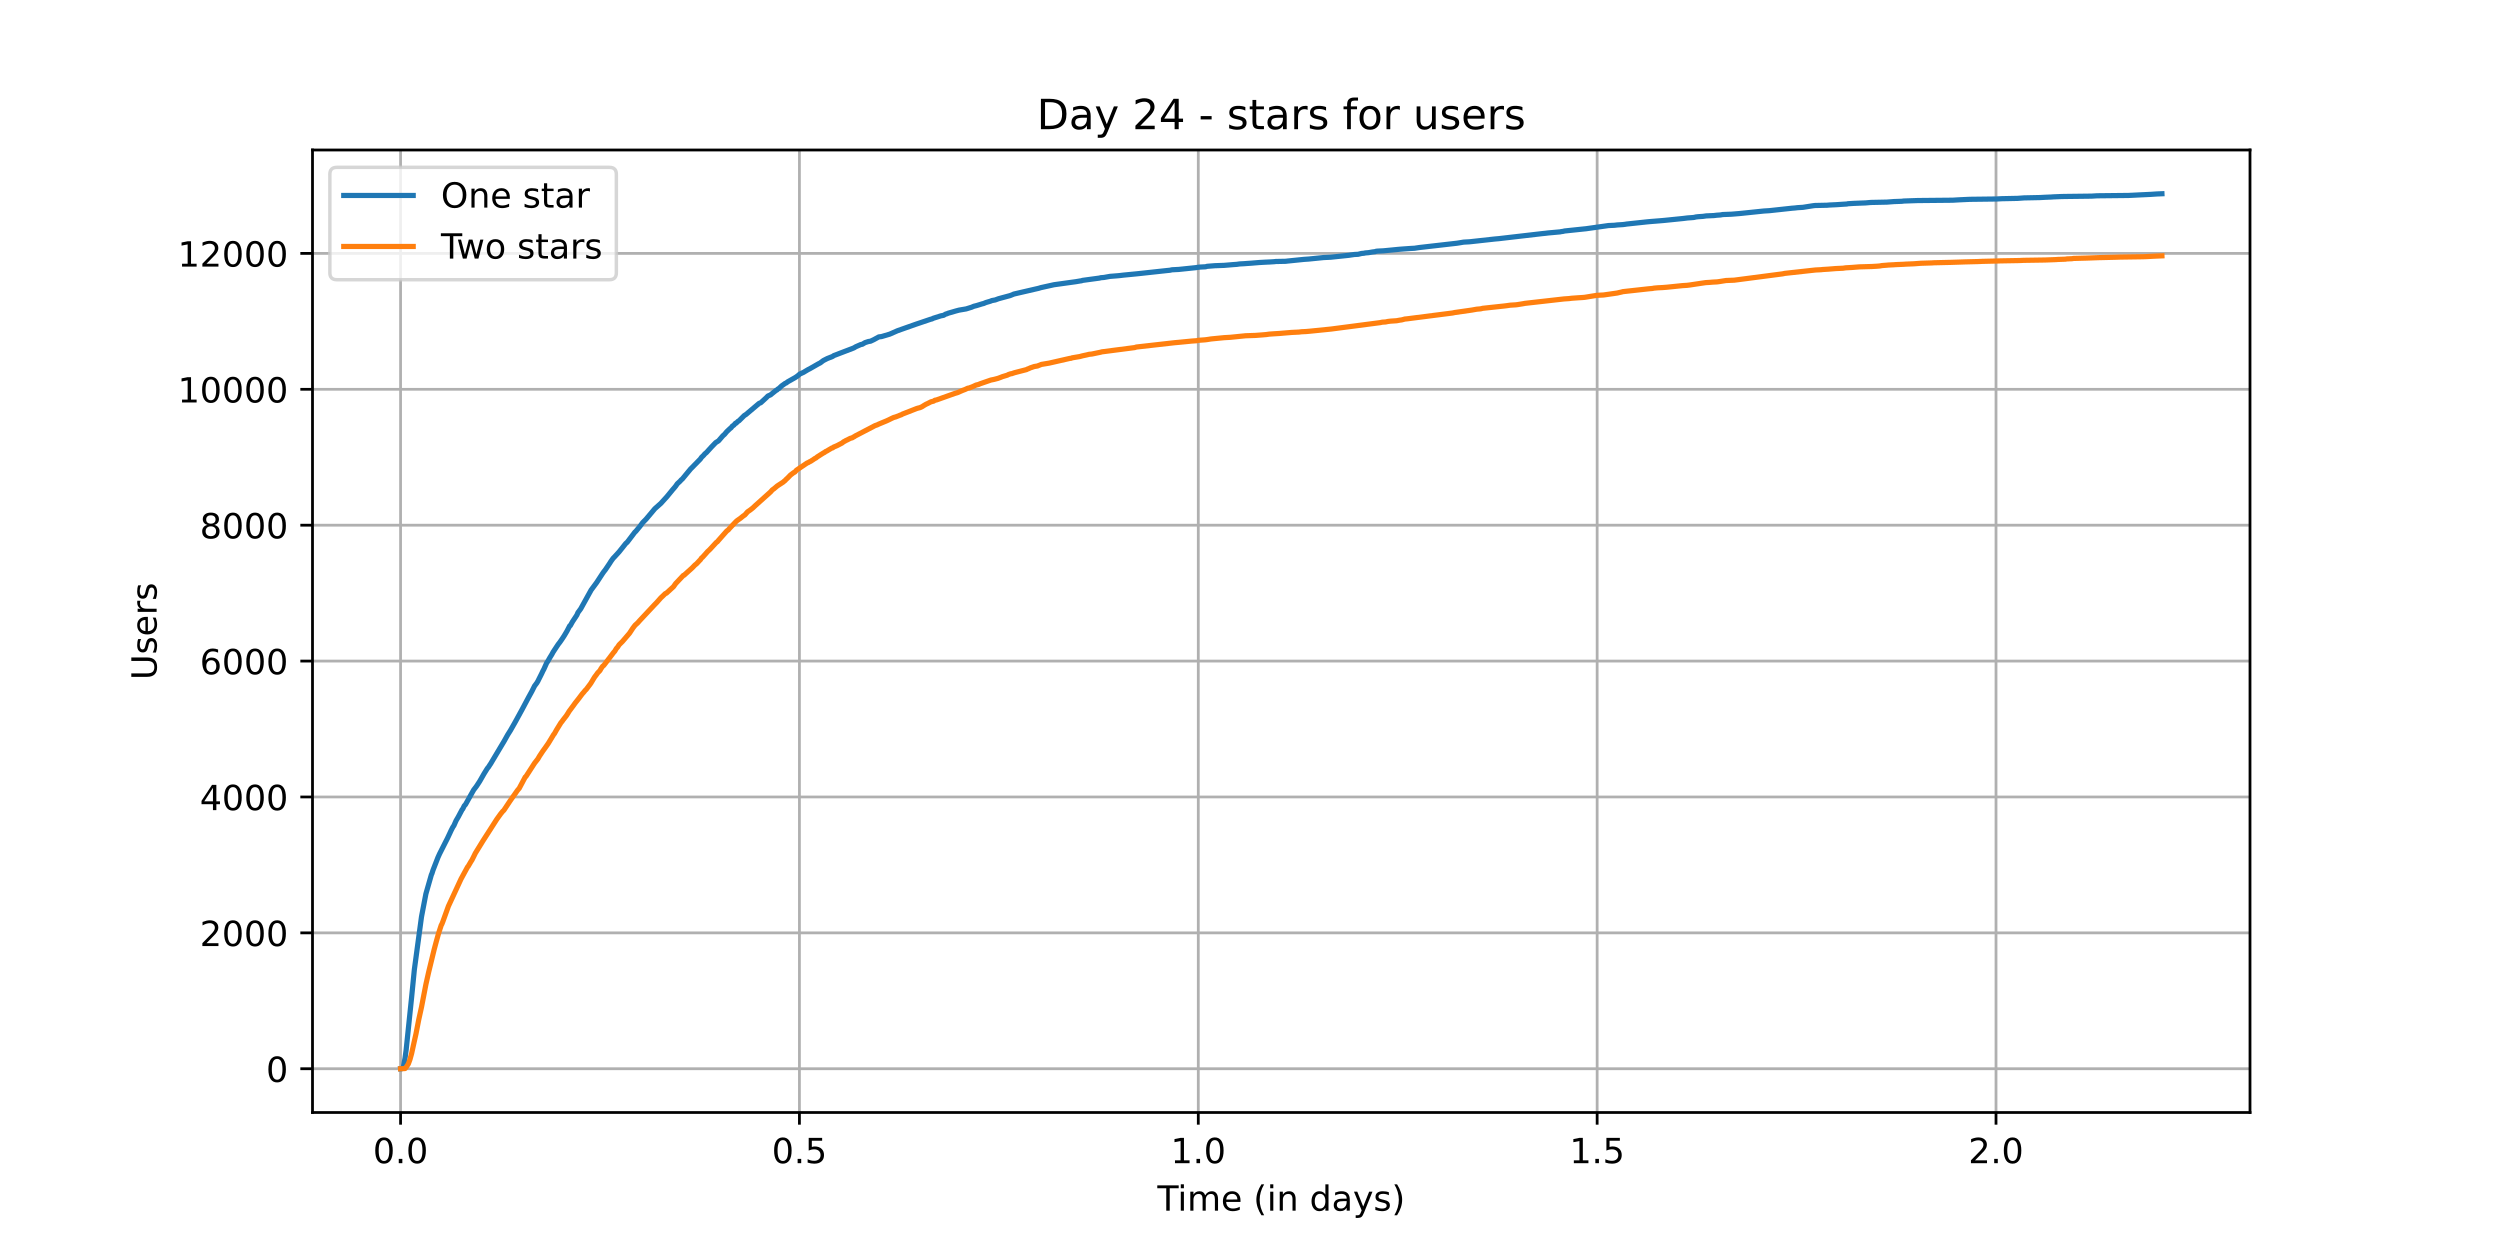 <?xml version="1.0" encoding="utf-8" standalone="no"?>
<!DOCTYPE svg PUBLIC "-//W3C//DTD SVG 1.1//EN"
  "http://www.w3.org/Graphics/SVG/1.1/DTD/svg11.dtd">
<!-- Created with matplotlib (https://matplotlib.org/) -->
<svg height="360pt" version="1.1" viewBox="0 0 720 360" width="720pt" xmlns="http://www.w3.org/2000/svg" xmlns:xlink="http://www.w3.org/1999/xlink">
 <defs>
  <style type="text/css">*{stroke-linecap:butt;stroke-linejoin:round;}</style>
 </defs>
 <g id="figure_1">
  <g id="patch_1">
   <path d="M 0 360 
L 720 360 
L 720 0 
L 0 0 
z
" style="fill:#ffffff;"/>
  </g>
  <g id="axes_1">
   <g id="patch_2">
    <path d="M 90 320.4 
L 648 320.4 
L 648 43.2 
L 90 43.2 
z
" style="fill:#ffffff;"/>
   </g>
   <g id="matplotlib.axis_1">
    <g id="xtick_1">
     <g id="line2d_1">
      <path clip-path="url(#pdcf1374688)" d="M 115.364 320.4 
L 115.364 43.2 
" style="fill:none;stroke:#b0b0b0;stroke-linecap:square;stroke-width:0.8;"/>
     </g>
     <g id="line2d_2">
      <defs>
       <path d="M 0 0 
L 0 3.5 
" id="mdc0df6ed4b" style="stroke:#000000;stroke-width:0.8;"/>
      </defs>
      <g>
       <use style="stroke:#000000;stroke-width:0.8;" x="115.364" xlink:href="#mdc0df6ed4b" y="320.4"/>
      </g>
     </g>
     <g id="text_1">
      <!-- 0.0 -->
      <g transform="translate(107.412 334.998)scale(0.1 -0.1)">
       <defs>
        <path d="M 31.781 66.406 
Q 24.172 66.406 20.328 58.906 
Q 16.5 51.422 16.5 36.375 
Q 16.5 21.391 20.328 13.891 
Q 24.172 6.391 31.781 6.391 
Q 39.453 6.391 43.281 13.891 
Q 47.125 21.391 47.125 36.375 
Q 47.125 51.422 43.281 58.906 
Q 39.453 66.406 31.781 66.406 
z
M 31.781 74.219 
Q 44.047 74.219 50.516 64.516 
Q 56.984 54.828 56.984 36.375 
Q 56.984 17.969 50.516 8.266 
Q 44.047 -1.422 31.781 -1.422 
Q 19.531 -1.422 13.062 8.266 
Q 6.594 17.969 6.594 36.375 
Q 6.594 54.828 13.062 64.516 
Q 19.531 74.219 31.781 74.219 
z
" id="DejaVuSans-48"/>
        <path d="M 10.688 12.406 
L 21 12.406 
L 21 0 
L 10.688 0 
z
" id="DejaVuSans-46"/>
       </defs>
       <use xlink:href="#DejaVuSans-48"/>
       <use x="63.623" xlink:href="#DejaVuSans-46"/>
       <use x="95.41" xlink:href="#DejaVuSans-48"/>
      </g>
     </g>
    </g>
    <g id="xtick_2">
     <g id="line2d_3">
      <path clip-path="url(#pdcf1374688)" d="M 230.235 320.4 
L 230.235 43.2 
" style="fill:none;stroke:#b0b0b0;stroke-linecap:square;stroke-width:0.8;"/>
     </g>
     <g id="line2d_4">
      <g>
       <use style="stroke:#000000;stroke-width:0.8;" x="230.235" xlink:href="#mdc0df6ed4b" y="320.4"/>
      </g>
     </g>
     <g id="text_2">
      <!-- 0.5 -->
      <g transform="translate(222.284 334.998)scale(0.1 -0.1)">
       <defs>
        <path d="M 10.797 72.906 
L 49.516 72.906 
L 49.516 64.594 
L 19.828 64.594 
L 19.828 46.734 
Q 21.969 47.469 24.109 47.828 
Q 26.266 48.188 28.422 48.188 
Q 40.625 48.188 47.75 41.5 
Q 54.891 34.812 54.891 23.391 
Q 54.891 11.625 47.562 5.094 
Q 40.234 -1.422 26.906 -1.422 
Q 22.312 -1.422 17.547 -0.641 
Q 12.797 0.141 7.719 1.703 
L 7.719 11.625 
Q 12.109 9.234 16.797 8.062 
Q 21.484 6.891 26.703 6.891 
Q 35.156 6.891 40.078 11.328 
Q 45.016 15.766 45.016 23.391 
Q 45.016 31 40.078 35.438 
Q 35.156 39.891 26.703 39.891 
Q 22.75 39.891 18.812 39.016 
Q 14.891 38.141 10.797 36.281 
z
" id="DejaVuSans-53"/>
       </defs>
       <use xlink:href="#DejaVuSans-48"/>
       <use x="63.623" xlink:href="#DejaVuSans-46"/>
       <use x="95.41" xlink:href="#DejaVuSans-53"/>
      </g>
     </g>
    </g>
    <g id="xtick_3">
     <g id="line2d_5">
      <path clip-path="url(#pdcf1374688)" d="M 345.107 320.4 
L 345.107 43.2 
" style="fill:none;stroke:#b0b0b0;stroke-linecap:square;stroke-width:0.8;"/>
     </g>
     <g id="line2d_6">
      <g>
       <use style="stroke:#000000;stroke-width:0.8;" x="345.107" xlink:href="#mdc0df6ed4b" y="320.4"/>
      </g>
     </g>
     <g id="text_3">
      <!-- 1.0 -->
      <g transform="translate(337.155 334.998)scale(0.1 -0.1)">
       <defs>
        <path d="M 12.406 8.297 
L 28.516 8.297 
L 28.516 63.922 
L 10.984 60.406 
L 10.984 69.391 
L 28.422 72.906 
L 38.281 72.906 
L 38.281 8.297 
L 54.391 8.297 
L 54.391 0 
L 12.406 0 
z
" id="DejaVuSans-49"/>
       </defs>
       <use xlink:href="#DejaVuSans-49"/>
       <use x="63.623" xlink:href="#DejaVuSans-46"/>
       <use x="95.41" xlink:href="#DejaVuSans-48"/>
      </g>
     </g>
    </g>
    <g id="xtick_4">
     <g id="line2d_7">
      <path clip-path="url(#pdcf1374688)" d="M 459.979 320.4 
L 459.979 43.2 
" style="fill:none;stroke:#b0b0b0;stroke-linecap:square;stroke-width:0.8;"/>
     </g>
     <g id="line2d_8">
      <g>
       <use style="stroke:#000000;stroke-width:0.8;" x="459.979" xlink:href="#mdc0df6ed4b" y="320.4"/>
      </g>
     </g>
     <g id="text_4">
      <!-- 1.5 -->
      <g transform="translate(452.027 334.998)scale(0.1 -0.1)">
       <use xlink:href="#DejaVuSans-49"/>
       <use x="63.623" xlink:href="#DejaVuSans-46"/>
       <use x="95.41" xlink:href="#DejaVuSans-53"/>
      </g>
     </g>
    </g>
    <g id="xtick_5">
     <g id="line2d_9">
      <path clip-path="url(#pdcf1374688)" d="M 574.85 320.4 
L 574.85 43.2 
" style="fill:none;stroke:#b0b0b0;stroke-linecap:square;stroke-width:0.8;"/>
     </g>
     <g id="line2d_10">
      <g>
       <use style="stroke:#000000;stroke-width:0.8;" x="574.85" xlink:href="#mdc0df6ed4b" y="320.4"/>
      </g>
     </g>
     <g id="text_5">
      <!-- 2.0 -->
      <g transform="translate(566.899 334.998)scale(0.1 -0.1)">
       <defs>
        <path d="M 19.188 8.297 
L 53.609 8.297 
L 53.609 0 
L 7.328 0 
L 7.328 8.297 
Q 12.938 14.109 22.625 23.891 
Q 32.328 33.688 34.812 36.531 
Q 39.547 41.844 41.422 45.531 
Q 43.312 49.219 43.312 52.781 
Q 43.312 58.594 39.234 62.25 
Q 35.156 65.922 28.609 65.922 
Q 23.969 65.922 18.812 64.312 
Q 13.672 62.703 7.812 59.422 
L 7.812 69.391 
Q 13.766 71.781 18.938 73 
Q 24.125 74.219 28.422 74.219 
Q 39.75 74.219 46.484 68.547 
Q 53.219 62.891 53.219 53.422 
Q 53.219 48.922 51.531 44.891 
Q 49.859 40.875 45.406 35.406 
Q 44.188 33.984 37.641 27.219 
Q 31.109 20.453 19.188 8.297 
z
" id="DejaVuSans-50"/>
       </defs>
       <use xlink:href="#DejaVuSans-50"/>
       <use x="63.623" xlink:href="#DejaVuSans-46"/>
       <use x="95.41" xlink:href="#DejaVuSans-48"/>
      </g>
     </g>
    </g>
    <g id="text_6">
     <!-- Time (in days) -->
     <g transform="translate(333.327 348.677)scale(0.1 -0.1)">
      <defs>
       <path d="M -0.297 72.906 
L 61.375 72.906 
L 61.375 64.594 
L 35.5 64.594 
L 35.5 0 
L 25.594 0 
L 25.594 64.594 
L -0.297 64.594 
z
" id="DejaVuSans-84"/>
       <path d="M 9.422 54.688 
L 18.406 54.688 
L 18.406 0 
L 9.422 0 
z
M 9.422 75.984 
L 18.406 75.984 
L 18.406 64.594 
L 9.422 64.594 
z
" id="DejaVuSans-105"/>
       <path d="M 52 44.188 
Q 55.375 50.25 60.062 53.125 
Q 64.75 56 71.094 56 
Q 79.641 56 84.281 50.016 
Q 88.922 44.047 88.922 33.016 
L 88.922 0 
L 79.891 0 
L 79.891 32.719 
Q 79.891 40.578 77.094 44.375 
Q 74.312 48.188 68.609 48.188 
Q 61.625 48.188 57.562 43.547 
Q 53.516 38.922 53.516 30.906 
L 53.516 0 
L 44.484 0 
L 44.484 32.719 
Q 44.484 40.625 41.703 44.406 
Q 38.922 48.188 33.109 48.188 
Q 26.219 48.188 22.156 43.531 
Q 18.109 38.875 18.109 30.906 
L 18.109 0 
L 9.078 0 
L 9.078 54.688 
L 18.109 54.688 
L 18.109 46.188 
Q 21.188 51.219 25.484 53.609 
Q 29.781 56 35.688 56 
Q 41.656 56 45.828 52.969 
Q 50 49.953 52 44.188 
z
" id="DejaVuSans-109"/>
       <path d="M 56.203 29.594 
L 56.203 25.203 
L 14.891 25.203 
Q 15.484 15.922 20.484 11.062 
Q 25.484 6.203 34.422 6.203 
Q 39.594 6.203 44.453 7.469 
Q 49.312 8.734 54.109 11.281 
L 54.109 2.781 
Q 49.266 0.734 44.188 -0.344 
Q 39.109 -1.422 33.891 -1.422 
Q 20.797 -1.422 13.156 6.188 
Q 5.516 13.812 5.516 26.812 
Q 5.516 40.234 12.766 48.109 
Q 20.016 56 32.328 56 
Q 43.359 56 49.781 48.891 
Q 56.203 41.797 56.203 29.594 
z
M 47.219 32.234 
Q 47.125 39.594 43.094 43.984 
Q 39.062 48.391 32.422 48.391 
Q 24.906 48.391 20.391 44.141 
Q 15.875 39.891 15.188 32.172 
z
" id="DejaVuSans-101"/>
       <path id="DejaVuSans-32"/>
       <path d="M 31 75.875 
Q 24.469 64.656 21.281 53.656 
Q 18.109 42.672 18.109 31.391 
Q 18.109 20.125 21.312 9.062 
Q 24.516 -2 31 -13.188 
L 23.188 -13.188 
Q 15.875 -1.703 12.234 9.375 
Q 8.594 20.453 8.594 31.391 
Q 8.594 42.281 12.203 53.312 
Q 15.828 64.359 23.188 75.875 
z
" id="DejaVuSans-40"/>
       <path d="M 54.891 33.016 
L 54.891 0 
L 45.906 0 
L 45.906 32.719 
Q 45.906 40.484 42.875 44.328 
Q 39.844 48.188 33.797 48.188 
Q 26.516 48.188 22.312 43.547 
Q 18.109 38.922 18.109 30.906 
L 18.109 0 
L 9.078 0 
L 9.078 54.688 
L 18.109 54.688 
L 18.109 46.188 
Q 21.344 51.125 25.703 53.562 
Q 30.078 56 35.797 56 
Q 45.219 56 50.047 50.172 
Q 54.891 44.344 54.891 33.016 
z
" id="DejaVuSans-110"/>
       <path d="M 45.406 46.391 
L 45.406 75.984 
L 54.391 75.984 
L 54.391 0 
L 45.406 0 
L 45.406 8.203 
Q 42.578 3.328 38.25 0.953 
Q 33.938 -1.422 27.875 -1.422 
Q 17.969 -1.422 11.734 6.484 
Q 5.516 14.406 5.516 27.297 
Q 5.516 40.188 11.734 48.094 
Q 17.969 56 27.875 56 
Q 33.938 56 38.25 53.625 
Q 42.578 51.266 45.406 46.391 
z
M 14.797 27.297 
Q 14.797 17.391 18.875 11.75 
Q 22.953 6.109 30.078 6.109 
Q 37.203 6.109 41.297 11.75 
Q 45.406 17.391 45.406 27.297 
Q 45.406 37.203 41.297 42.844 
Q 37.203 48.484 30.078 48.484 
Q 22.953 48.484 18.875 42.844 
Q 14.797 37.203 14.797 27.297 
z
" id="DejaVuSans-100"/>
       <path d="M 34.281 27.484 
Q 23.391 27.484 19.188 25 
Q 14.984 22.516 14.984 16.5 
Q 14.984 11.719 18.141 8.906 
Q 21.297 6.109 26.703 6.109 
Q 34.188 6.109 38.703 11.406 
Q 43.219 16.703 43.219 25.484 
L 43.219 27.484 
z
M 52.203 31.203 
L 52.203 0 
L 43.219 0 
L 43.219 8.297 
Q 40.141 3.328 35.547 0.953 
Q 30.953 -1.422 24.312 -1.422 
Q 15.922 -1.422 10.953 3.297 
Q 6 8.016 6 15.922 
Q 6 25.141 12.172 29.828 
Q 18.359 34.516 30.609 34.516 
L 43.219 34.516 
L 43.219 35.406 
Q 43.219 41.609 39.141 45 
Q 35.062 48.391 27.688 48.391 
Q 23 48.391 18.547 47.266 
Q 14.109 46.141 10.016 43.891 
L 10.016 52.203 
Q 14.938 54.109 19.578 55.047 
Q 24.219 56 28.609 56 
Q 40.484 56 46.344 49.844 
Q 52.203 43.703 52.203 31.203 
z
" id="DejaVuSans-97"/>
       <path d="M 32.172 -5.078 
Q 28.375 -14.844 24.75 -17.812 
Q 21.141 -20.797 15.094 -20.797 
L 7.906 -20.797 
L 7.906 -13.281 
L 13.188 -13.281 
Q 16.891 -13.281 18.938 -11.516 
Q 21 -9.766 23.484 -3.219 
L 25.094 0.875 
L 2.984 54.688 
L 12.5 54.688 
L 29.594 11.922 
L 46.688 54.688 
L 56.203 54.688 
z
" id="DejaVuSans-121"/>
       <path d="M 44.281 53.078 
L 44.281 44.578 
Q 40.484 46.531 36.375 47.5 
Q 32.281 48.484 27.875 48.484 
Q 21.188 48.484 17.844 46.438 
Q 14.5 44.391 14.5 40.281 
Q 14.5 37.156 16.891 35.375 
Q 19.281 33.594 26.516 31.984 
L 29.594 31.297 
Q 39.156 29.25 43.188 25.516 
Q 47.219 21.781 47.219 15.094 
Q 47.219 7.469 41.188 3.016 
Q 35.156 -1.422 24.609 -1.422 
Q 20.219 -1.422 15.453 -0.562 
Q 10.688 0.297 5.422 2 
L 5.422 11.281 
Q 10.406 8.688 15.234 7.391 
Q 20.062 6.109 24.812 6.109 
Q 31.156 6.109 34.562 8.281 
Q 37.984 10.453 37.984 14.406 
Q 37.984 18.062 35.516 20.016 
Q 33.062 21.969 24.703 23.781 
L 21.578 24.516 
Q 13.234 26.266 9.516 29.906 
Q 5.812 33.547 5.812 39.891 
Q 5.812 47.609 11.281 51.797 
Q 16.75 56 26.812 56 
Q 31.781 56 36.172 55.266 
Q 40.578 54.547 44.281 53.078 
z
" id="DejaVuSans-115"/>
       <path d="M 8.016 75.875 
L 15.828 75.875 
Q 23.141 64.359 26.781 53.312 
Q 30.422 42.281 30.422 31.391 
Q 30.422 20.453 26.781 9.375 
Q 23.141 -1.703 15.828 -13.188 
L 8.016 -13.188 
Q 14.5 -2 17.703 9.062 
Q 20.906 20.125 20.906 31.391 
Q 20.906 42.672 17.703 53.656 
Q 14.5 64.656 8.016 75.875 
z
" id="DejaVuSans-41"/>
      </defs>
      <use xlink:href="#DejaVuSans-84"/>
      <use x="57.959" xlink:href="#DejaVuSans-105"/>
      <use x="85.742" xlink:href="#DejaVuSans-109"/>
      <use x="183.154" xlink:href="#DejaVuSans-101"/>
      <use x="244.678" xlink:href="#DejaVuSans-32"/>
      <use x="276.465" xlink:href="#DejaVuSans-40"/>
      <use x="315.479" xlink:href="#DejaVuSans-105"/>
      <use x="343.262" xlink:href="#DejaVuSans-110"/>
      <use x="406.641" xlink:href="#DejaVuSans-32"/>
      <use x="438.428" xlink:href="#DejaVuSans-100"/>
      <use x="501.904" xlink:href="#DejaVuSans-97"/>
      <use x="563.184" xlink:href="#DejaVuSans-121"/>
      <use x="622.363" xlink:href="#DejaVuSans-115"/>
      <use x="674.463" xlink:href="#DejaVuSans-41"/>
     </g>
    </g>
   </g>
   <g id="matplotlib.axis_2">
    <g id="ytick_1">
     <g id="line2d_11">
      <path clip-path="url(#pdcf1374688)" d="M 90 307.8 
L 648 307.8 
" style="fill:none;stroke:#b0b0b0;stroke-linecap:square;stroke-width:0.8;"/>
     </g>
     <g id="line2d_12">
      <defs>
       <path d="M 0 0 
L -3.5 0 
" id="mcfbfd5e7d6" style="stroke:#000000;stroke-width:0.8;"/>
      </defs>
      <g>
       <use style="stroke:#000000;stroke-width:0.8;" x="90" xlink:href="#mcfbfd5e7d6" y="307.8"/>
      </g>
     </g>
     <g id="text_7">
      <!-- 0 -->
      <g transform="translate(76.638 311.599)scale(0.1 -0.1)">
       <use xlink:href="#DejaVuSans-48"/>
      </g>
     </g>
    </g>
    <g id="ytick_2">
     <g id="line2d_13">
      <path clip-path="url(#pdcf1374688)" d="M 90 268.663 
L 648 268.663 
" style="fill:none;stroke:#b0b0b0;stroke-linecap:square;stroke-width:0.8;"/>
     </g>
     <g id="line2d_14">
      <g>
       <use style="stroke:#000000;stroke-width:0.8;" x="90" xlink:href="#mcfbfd5e7d6" y="268.663"/>
      </g>
     </g>
     <g id="text_8">
      <!-- 2000 -->
      <g transform="translate(57.55 272.463)scale(0.1 -0.1)">
       <use xlink:href="#DejaVuSans-50"/>
       <use x="63.623" xlink:href="#DejaVuSans-48"/>
       <use x="127.246" xlink:href="#DejaVuSans-48"/>
       <use x="190.869" xlink:href="#DejaVuSans-48"/>
      </g>
     </g>
    </g>
    <g id="ytick_3">
     <g id="line2d_15">
      <path clip-path="url(#pdcf1374688)" d="M 90 229.527 
L 648 229.527 
" style="fill:none;stroke:#b0b0b0;stroke-linecap:square;stroke-width:0.8;"/>
     </g>
     <g id="line2d_16">
      <g>
       <use style="stroke:#000000;stroke-width:0.8;" x="90" xlink:href="#mcfbfd5e7d6" y="229.527"/>
      </g>
     </g>
     <g id="text_9">
      <!-- 4000 -->
      <g transform="translate(57.55 233.326)scale(0.1 -0.1)">
       <defs>
        <path d="M 37.797 64.312 
L 12.891 25.391 
L 37.797 25.391 
z
M 35.203 72.906 
L 47.609 72.906 
L 47.609 25.391 
L 58.016 25.391 
L 58.016 17.188 
L 47.609 17.188 
L 47.609 0 
L 37.797 0 
L 37.797 17.188 
L 4.891 17.188 
L 4.891 26.703 
z
" id="DejaVuSans-52"/>
       </defs>
       <use xlink:href="#DejaVuSans-52"/>
       <use x="63.623" xlink:href="#DejaVuSans-48"/>
       <use x="127.246" xlink:href="#DejaVuSans-48"/>
       <use x="190.869" xlink:href="#DejaVuSans-48"/>
      </g>
     </g>
    </g>
    <g id="ytick_4">
     <g id="line2d_17">
      <path clip-path="url(#pdcf1374688)" d="M 90 190.39 
L 648 190.39 
" style="fill:none;stroke:#b0b0b0;stroke-linecap:square;stroke-width:0.8;"/>
     </g>
     <g id="line2d_18">
      <g>
       <use style="stroke:#000000;stroke-width:0.8;" x="90" xlink:href="#mcfbfd5e7d6" y="190.39"/>
      </g>
     </g>
     <g id="text_10">
      <!-- 6000 -->
      <g transform="translate(57.55 194.19)scale(0.1 -0.1)">
       <defs>
        <path d="M 33.016 40.375 
Q 26.375 40.375 22.484 35.828 
Q 18.609 31.297 18.609 23.391 
Q 18.609 15.531 22.484 10.953 
Q 26.375 6.391 33.016 6.391 
Q 39.656 6.391 43.531 10.953 
Q 47.406 15.531 47.406 23.391 
Q 47.406 31.297 43.531 35.828 
Q 39.656 40.375 33.016 40.375 
z
M 52.594 71.297 
L 52.594 62.312 
Q 48.875 64.062 45.094 64.984 
Q 41.312 65.922 37.594 65.922 
Q 27.828 65.922 22.672 59.328 
Q 17.531 52.734 16.797 39.406 
Q 19.672 43.656 24.016 45.922 
Q 28.375 48.188 33.594 48.188 
Q 44.578 48.188 50.953 41.516 
Q 57.328 34.859 57.328 23.391 
Q 57.328 12.156 50.688 5.359 
Q 44.047 -1.422 33.016 -1.422 
Q 20.359 -1.422 13.672 8.266 
Q 6.984 17.969 6.984 36.375 
Q 6.984 53.656 15.188 63.938 
Q 23.391 74.219 37.203 74.219 
Q 40.922 74.219 44.703 73.484 
Q 48.484 72.75 52.594 71.297 
z
" id="DejaVuSans-54"/>
       </defs>
       <use xlink:href="#DejaVuSans-54"/>
       <use x="63.623" xlink:href="#DejaVuSans-48"/>
       <use x="127.246" xlink:href="#DejaVuSans-48"/>
       <use x="190.869" xlink:href="#DejaVuSans-48"/>
      </g>
     </g>
    </g>
    <g id="ytick_5">
     <g id="line2d_19">
      <path clip-path="url(#pdcf1374688)" d="M 90 151.254 
L 648 151.254 
" style="fill:none;stroke:#b0b0b0;stroke-linecap:square;stroke-width:0.8;"/>
     </g>
     <g id="line2d_20">
      <g>
       <use style="stroke:#000000;stroke-width:0.8;" x="90" xlink:href="#mcfbfd5e7d6" y="151.254"/>
      </g>
     </g>
     <g id="text_11">
      <!-- 8000 -->
      <g transform="translate(57.55 155.053)scale(0.1 -0.1)">
       <defs>
        <path d="M 31.781 34.625 
Q 24.75 34.625 20.719 30.859 
Q 16.703 27.094 16.703 20.516 
Q 16.703 13.922 20.719 10.156 
Q 24.75 6.391 31.781 6.391 
Q 38.812 6.391 42.859 10.172 
Q 46.922 13.969 46.922 20.516 
Q 46.922 27.094 42.891 30.859 
Q 38.875 34.625 31.781 34.625 
z
M 21.922 38.812 
Q 15.578 40.375 12.031 44.719 
Q 8.5 49.078 8.5 55.328 
Q 8.5 64.062 14.719 69.141 
Q 20.953 74.219 31.781 74.219 
Q 42.672 74.219 48.875 69.141 
Q 55.078 64.062 55.078 55.328 
Q 55.078 49.078 51.531 44.719 
Q 48 40.375 41.703 38.812 
Q 48.828 37.156 52.797 32.312 
Q 56.781 27.484 56.781 20.516 
Q 56.781 9.906 50.312 4.234 
Q 43.844 -1.422 31.781 -1.422 
Q 19.734 -1.422 13.25 4.234 
Q 6.781 9.906 6.781 20.516 
Q 6.781 27.484 10.781 32.312 
Q 14.797 37.156 21.922 38.812 
z
M 18.312 54.391 
Q 18.312 48.734 21.844 45.562 
Q 25.391 42.391 31.781 42.391 
Q 38.141 42.391 41.719 45.562 
Q 45.312 48.734 45.312 54.391 
Q 45.312 60.062 41.719 63.234 
Q 38.141 66.406 31.781 66.406 
Q 25.391 66.406 21.844 63.234 
Q 18.312 60.062 18.312 54.391 
z
" id="DejaVuSans-56"/>
       </defs>
       <use xlink:href="#DejaVuSans-56"/>
       <use x="63.623" xlink:href="#DejaVuSans-48"/>
       <use x="127.246" xlink:href="#DejaVuSans-48"/>
       <use x="190.869" xlink:href="#DejaVuSans-48"/>
      </g>
     </g>
    </g>
    <g id="ytick_6">
     <g id="line2d_21">
      <path clip-path="url(#pdcf1374688)" d="M 90 112.117 
L 648 112.117 
" style="fill:none;stroke:#b0b0b0;stroke-linecap:square;stroke-width:0.8;"/>
     </g>
     <g id="line2d_22">
      <g>
       <use style="stroke:#000000;stroke-width:0.8;" x="90" xlink:href="#mcfbfd5e7d6" y="112.117"/>
      </g>
     </g>
     <g id="text_12">
      <!-- 10000 -->
      <g transform="translate(51.188 115.917)scale(0.1 -0.1)">
       <use xlink:href="#DejaVuSans-49"/>
       <use x="63.623" xlink:href="#DejaVuSans-48"/>
       <use x="127.246" xlink:href="#DejaVuSans-48"/>
       <use x="190.869" xlink:href="#DejaVuSans-48"/>
       <use x="254.492" xlink:href="#DejaVuSans-48"/>
      </g>
     </g>
    </g>
    <g id="ytick_7">
     <g id="line2d_23">
      <path clip-path="url(#pdcf1374688)" d="M 90 72.981 
L 648 72.981 
" style="fill:none;stroke:#b0b0b0;stroke-linecap:square;stroke-width:0.8;"/>
     </g>
     <g id="line2d_24">
      <g>
       <use style="stroke:#000000;stroke-width:0.8;" x="90" xlink:href="#mcfbfd5e7d6" y="72.981"/>
      </g>
     </g>
     <g id="text_13">
      <!-- 12000 -->
      <g transform="translate(51.188 76.78)scale(0.1 -0.1)">
       <use xlink:href="#DejaVuSans-49"/>
       <use x="63.623" xlink:href="#DejaVuSans-50"/>
       <use x="127.246" xlink:href="#DejaVuSans-48"/>
       <use x="190.869" xlink:href="#DejaVuSans-48"/>
       <use x="254.492" xlink:href="#DejaVuSans-48"/>
      </g>
     </g>
    </g>
    <g id="text_14">
     <!-- Users -->
     <g transform="translate(45.108 195.801)rotate(-90)scale(0.1 -0.1)">
      <defs>
       <path d="M 8.688 72.906 
L 18.609 72.906 
L 18.609 28.609 
Q 18.609 16.891 22.844 11.734 
Q 27.094 6.594 36.625 6.594 
Q 46.094 6.594 50.344 11.734 
Q 54.594 16.891 54.594 28.609 
L 54.594 72.906 
L 64.5 72.906 
L 64.5 27.391 
Q 64.5 13.141 57.438 5.859 
Q 50.391 -1.422 36.625 -1.422 
Q 22.797 -1.422 15.734 5.859 
Q 8.688 13.141 8.688 27.391 
z
" id="DejaVuSans-85"/>
       <path d="M 41.109 46.297 
Q 39.594 47.172 37.812 47.578 
Q 36.031 48 33.891 48 
Q 26.266 48 22.188 43.047 
Q 18.109 38.094 18.109 28.812 
L 18.109 0 
L 9.078 0 
L 9.078 54.688 
L 18.109 54.688 
L 18.109 46.188 
Q 20.953 51.172 25.484 53.578 
Q 30.031 56 36.531 56 
Q 37.453 56 38.578 55.875 
Q 39.703 55.766 41.062 55.516 
z
" id="DejaVuSans-114"/>
      </defs>
      <use xlink:href="#DejaVuSans-85"/>
      <use x="73.193" xlink:href="#DejaVuSans-115"/>
      <use x="125.293" xlink:href="#DejaVuSans-101"/>
      <use x="186.816" xlink:href="#DejaVuSans-114"/>
      <use x="227.93" xlink:href="#DejaVuSans-115"/>
     </g>
    </g>
   </g>
   <g id="line2d_25">
    <path clip-path="url(#pdcf1374688)" d="M 115.364 307.8 
L 115.856 307.761 
L 116.172 307.35 
L 116.648 304.747 
L 116.964 302.438 
L 118.544 287.234 
L 119.336 279.23 
L 121.392 264.026 
L 122.657 257.431 
L 124.237 251.913 
L 124.396 251.58 
L 124.713 250.582 
L 126.136 246.923 
L 126.609 245.886 
L 128.191 242.755 
L 128.821 241.522 
L 129.138 240.857 
L 129.614 239.839 
L 129.93 239.155 
L 130.403 238.235 
L 130.72 237.765 
L 131.353 236.337 
L 131.983 235.26 
L 133.092 233.167 
L 133.249 233.01 
L 133.722 232.051 
L 134.038 231.738 
L 136.41 227.511 
L 137.2 226.474 
L 138.149 225.026 
L 139.415 222.815 
L 140.364 221.289 
L 140.681 220.917 
L 141.154 220.173 
L 141.313 219.958 
L 141.63 219.41 
L 145.265 213.324 
L 146.214 211.622 
L 147.004 210.37 
L 148.426 207.865 
L 150.325 204.401 
L 152.221 200.84 
L 153.17 199.118 
L 153.96 197.552 
L 154.593 196.711 
L 154.909 196.183 
L 155.226 195.537 
L 155.542 194.911 
L 156.015 193.971 
L 156.332 193.287 
L 156.648 192.7 
L 157.438 190.919 
L 157.754 190.469 
L 158.387 189.353 
L 158.861 188.59 
L 159.337 187.729 
L 160.759 185.577 
L 161.233 184.97 
L 161.709 184.285 
L 162.025 183.816 
L 162.498 183.092 
L 163.288 181.761 
L 164.08 180.235 
L 164.237 180.195 
L 164.554 179.628 
L 164.87 179.06 
L 166.136 177.143 
L 166.45 176.419 
L 167.242 175.342 
L 170.247 169.922 
L 171.826 167.789 
L 173.565 165.128 
L 173.882 164.678 
L 174.358 164.071 
L 175.621 162.193 
L 175.937 161.684 
L 176.57 160.803 
L 177.043 160.314 
L 178.309 158.925 
L 180.208 156.537 
L 180.681 156.107 
L 182.893 153.191 
L 183.053 153.093 
L 183.686 152.33 
L 184.319 151.567 
L 185.108 150.491 
L 186.058 149.532 
L 188.586 146.518 
L 190.325 144.973 
L 190.642 144.62 
L 192.064 143.055 
L 193.33 141.509 
L 193.647 141.118 
L 194.277 140.394 
L 194.593 140.002 
L 195.069 139.317 
L 195.859 138.593 
L 196.175 138.221 
L 196.492 137.967 
L 198.864 135.091 
L 199.18 134.777 
L 201.709 132.194 
L 202.025 131.725 
L 202.658 131.118 
L 202.975 130.727 
L 203.448 130.335 
L 204.87 128.77 
L 206.136 127.459 
L 206.926 126.97 
L 208.192 125.502 
L 208.665 125.091 
L 209.298 124.328 
L 210.247 123.428 
L 210.561 123.193 
L 210.877 122.763 
L 211.353 122.43 
L 211.827 121.882 
L 211.986 121.882 
L 212.616 121.275 
L 212.776 121.236 
L 213.409 120.61 
L 214.355 119.671 
L 214.831 119.377 
L 218.626 116.168 
L 219.099 115.992 
L 220.681 114.544 
L 221.155 114.055 
L 221.947 113.702 
L 222.263 113.429 
L 223.526 112.411 
L 223.686 112.372 
L 224.002 112.059 
L 224.319 111.883 
L 225.109 111.139 
L 226.215 110.356 
L 226.372 110.337 
L 226.848 109.965 
L 229.06 108.713 
L 229.693 108.282 
L 230.326 107.734 
L 231.432 107.225 
L 231.748 107.03 
L 232.698 106.462 
L 233.171 106.227 
L 235.702 104.779 
L 236.176 104.545 
L 237.125 103.84 
L 238.231 103.273 
L 239.813 102.646 
L 240.13 102.412 
L 245.663 100.298 
L 245.98 100.161 
L 246.453 99.868 
L 247.878 99.242 
L 248.352 99.144 
L 249.141 98.674 
L 249.617 98.518 
L 250.091 98.361 
L 250.723 98.263 
L 251.673 97.813 
L 253.098 97.03 
L 253.888 96.932 
L 256.26 96.228 
L 258.475 95.25 
L 263.851 93.351 
L 264.957 92.98 
L 267.962 91.962 
L 268.435 91.845 
L 268.752 91.669 
L 270.967 90.964 
L 271.759 90.808 
L 272.389 90.436 
L 272.706 90.377 
L 273.022 90.221 
L 275.237 89.575 
L 276.187 89.32 
L 278.245 88.968 
L 279.827 88.479 
L 280.46 88.205 
L 281.249 88.009 
L 282.832 87.52 
L 283.305 87.403 
L 283.938 87.129 
L 285.204 86.757 
L 285.677 86.561 
L 286.626 86.385 
L 287.575 86.033 
L 290.897 85.133 
L 292.005 84.683 
L 298.172 83.254 
L 299.121 83.039 
L 299.754 82.843 
L 303.548 82.002 
L 309.877 81.121 
L 311.14 80.906 
L 311.456 80.867 
L 311.773 80.75 
L 316.676 80.084 
L 316.993 79.986 
L 317.942 79.908 
L 319.681 79.595 
L 321.896 79.419 
L 322.686 79.341 
L 323.475 79.243 
L 327.27 78.871 
L 328.219 78.773 
L 336.125 77.912 
L 336.914 77.834 
L 337.547 77.697 
L 339.446 77.599 
L 344.346 77.09 
L 344.979 76.992 
L 345.61 76.914 
L 347.192 76.836 
L 347.665 76.699 
L 349.88 76.523 
L 352.568 76.425 
L 355.097 76.21 
L 356.203 76.131 
L 356.993 76.014 
L 358.418 75.936 
L 358.892 75.897 
L 360.314 75.799 
L 362.686 75.603 
L 364.425 75.505 
L 365.691 75.447 
L 366.954 75.368 
L 367.43 75.31 
L 370.275 75.251 
L 370.748 75.192 
L 375.492 74.703 
L 376.917 74.605 
L 381.188 74.175 
L 383.243 74.077 
L 388.458 73.529 
L 389.091 73.431 
L 390.04 73.294 
L 391.146 73.235 
L 392.095 73 
L 392.885 72.922 
L 393.201 72.844 
L 394.151 72.766 
L 395.257 72.57 
L 396.052 72.472 
L 396.368 72.355 
L 396.842 72.316 
L 398.424 72.237 
L 399.054 72.179 
L 402.849 71.807 
L 404.114 71.709 
L 406.013 71.572 
L 407.435 71.494 
L 407.909 71.415 
L 408.858 71.278 
L 419.609 70.046 
L 420.242 69.948 
L 421.507 69.733 
L 423.246 69.635 
L 430.519 68.832 
L 431.625 68.735 
L 444.274 67.267 
L 445.064 67.189 
L 445.854 67.091 
L 448.858 66.817 
L 449.332 66.778 
L 449.648 66.7 
L 450.124 66.641 
L 450.597 66.523 
L 455.815 65.975 
L 456.764 65.878 
L 462.297 65.095 
L 463.247 64.958 
L 464.986 64.88 
L 465.775 64.782 
L 467.358 64.684 
L 467.988 64.606 
L 468.464 64.527 
L 474.473 63.882 
L 475.579 63.784 
L 477.792 63.608 
L 478.741 63.529 
L 479.374 63.471 
L 484.75 62.923 
L 485.383 62.845 
L 486.016 62.766 
L 487.122 62.688 
L 487.596 62.649 
L 487.912 62.61 
L 488.388 62.492 
L 489.021 62.414 
L 490.444 62.316 
L 491.393 62.179 
L 493.61 62.081 
L 494.4 61.984 
L 495.506 61.905 
L 496.139 61.788 
L 498.671 61.69 
L 501.043 61.494 
L 501.992 61.397 
L 508.001 60.77 
L 509.584 60.672 
L 516.066 59.968 
L 517.016 59.89 
L 517.648 59.811 
L 519.231 59.714 
L 522.081 59.264 
L 522.711 59.185 
L 526.192 59.107 
L 526.825 59.048 
L 528.88 58.95 
L 530.619 58.833 
L 531.885 58.755 
L 532.202 58.677 
L 533.781 58.579 
L 536.153 58.481 
L 537.259 58.442 
L 538.368 58.344 
L 538.841 58.305 
L 543.428 58.207 
L 545.484 58.05 
L 547.696 57.972 
L 548.329 57.894 
L 551.174 57.796 
L 552.28 57.757 
L 562.401 57.659 
L 563.98 57.561 
L 566.035 57.463 
L 567.301 57.405 
L 575.047 57.307 
L 576.47 57.228 
L 581.054 57.131 
L 582.952 56.994 
L 587.537 56.896 
L 588.959 56.818 
L 590.858 56.739 
L 591.331 56.7 
L 593.703 56.602 
L 594.652 56.583 
L 602.398 56.485 
L 603.98 56.387 
L 612.992 56.289 
L 614.258 56.231 
L 616.154 56.133 
L 617.419 56.074 
L 619.475 55.976 
L 621.214 55.859 
L 622.636 55.8 
L 622.636 55.8 
" style="fill:none;stroke:#1f77b4;stroke-linecap:square;stroke-width:1.5;"/>
   </g>
   <g id="line2d_26">
    <path clip-path="url(#pdcf1374688)" d="M 115.364 307.8 
L 116.648 307.741 
L 116.964 307.369 
L 117.597 306.411 
L 118.071 305.119 
L 118.544 303.417 
L 119.177 300.54 
L 119.81 297.703 
L 120.599 293.652 
L 121.392 290.052 
L 122.657 283.516 
L 123.447 279.994 
L 125.027 273.497 
L 125.66 271.129 
L 126.292 268.859 
L 127.082 266.433 
L 127.242 266.178 
L 127.558 265.376 
L 129.138 260.993 
L 132.775 253.146 
L 133.722 251.404 
L 134.671 249.663 
L 134.831 249.506 
L 135.62 248.156 
L 135.937 247.667 
L 136.57 246.395 
L 136.883 245.749 
L 139.098 242.149 
L 139.891 240.916 
L 143.052 235.985 
L 144.159 234.439 
L 144.792 233.656 
L 145.108 233.362 
L 146.847 230.74 
L 147.637 229.605 
L 149.059 227.59 
L 149.533 227.042 
L 151.272 223.774 
L 151.431 223.696 
L 153.96 219.782 
L 154.909 218.569 
L 155.383 217.747 
L 156.332 216.318 
L 157.122 215.223 
L 157.914 214.088 
L 159.494 211.485 
L 159.653 211.328 
L 160.286 210.194 
L 161.549 208.139 
L 161.865 207.767 
L 162.182 207.317 
L 163.131 206.104 
L 163.604 205.36 
L 163.921 204.832 
L 165.187 203.129 
L 165.66 202.464 
L 166.609 201.27 
L 167.715 199.803 
L 168.189 199.274 
L 168.505 198.864 
L 168.822 198.57 
L 170.087 196.887 
L 170.404 196.378 
L 171.193 195.067 
L 171.826 194.226 
L 172.143 193.776 
L 172.776 193.13 
L 173.092 192.563 
L 173.565 191.878 
L 173.882 191.643 
L 176.727 187.905 
L 177.043 187.553 
L 177.519 186.751 
L 177.836 186.418 
L 178.309 185.694 
L 179.258 184.755 
L 181.314 182.348 
L 182.263 180.9 
L 182.893 180.078 
L 183.686 179.354 
L 184.159 178.806 
L 188.427 174.247 
L 189.219 173.425 
L 190.325 172.172 
L 190.958 171.585 
L 191.591 170.959 
L 191.908 170.842 
L 193.96 168.963 
L 194.593 168.063 
L 196.808 165.715 
L 196.965 165.695 
L 199.337 163.562 
L 200.127 162.741 
L 200.603 162.369 
L 201.552 161.351 
L 201.709 161.214 
L 202.025 160.725 
L 202.342 160.471 
L 203.291 159.414 
L 203.764 158.866 
L 204.397 158.279 
L 206.293 156.224 
L 206.609 156.009 
L 206.926 155.618 
L 208.032 154.365 
L 209.298 152.937 
L 209.771 152.585 
L 210.088 152.193 
L 211.986 150.197 
L 212.303 149.923 
L 213.249 149.258 
L 214.042 148.612 
L 214.515 148.299 
L 215.305 147.399 
L 215.937 146.969 
L 216.254 146.734 
L 216.887 146.225 
L 217.52 145.618 
L 221.947 141.646 
L 222.42 141.098 
L 222.894 140.765 
L 223.843 139.963 
L 225.582 138.828 
L 225.898 138.535 
L 226.058 138.437 
L 226.372 138.085 
L 226.848 137.654 
L 227.637 136.832 
L 228.587 136.108 
L 228.903 135.971 
L 229.376 135.423 
L 230.959 134.347 
L 231.432 134.034 
L 232.065 133.603 
L 232.538 133.29 
L 232.698 133.271 
L 233.171 132.977 
L 233.487 132.84 
L 234.753 131.999 
L 234.91 131.96 
L 235.386 131.568 
L 235.859 131.275 
L 236.335 130.962 
L 237.282 130.375 
L 237.441 130.335 
L 237.758 130.042 
L 238.074 129.925 
L 238.548 129.631 
L 239.654 128.985 
L 239.813 128.985 
L 240.13 128.731 
L 240.443 128.613 
L 241.076 128.34 
L 242.502 127.596 
L 242.975 127.224 
L 243.291 127.068 
L 243.608 126.872 
L 243.924 126.735 
L 244.873 126.246 
L 245.504 126.07 
L 245.82 125.835 
L 245.98 125.796 
L 246.296 125.561 
L 251.516 122.841 
L 251.832 122.665 
L 252.149 122.528 
L 252.622 122.371 
L 253.098 122.136 
L 255.31 121.217 
L 255.943 120.923 
L 256.736 120.532 
L 257.368 120.238 
L 257.999 120.062 
L 259.264 119.553 
L 259.581 119.456 
L 259.897 119.26 
L 264.008 117.655 
L 264.325 117.557 
L 264.957 117.401 
L 265.59 117.107 
L 266.064 116.794 
L 266.696 116.422 
L 267.172 116.207 
L 268.122 115.718 
L 268.911 115.522 
L 269.228 115.268 
L 269.701 115.19 
L 274.921 113.331 
L 275.237 113.233 
L 275.713 113.096 
L 277.295 112.411 
L 277.928 112.176 
L 278.718 111.804 
L 279.034 111.765 
L 279.827 111.472 
L 280.3 111.276 
L 281.09 110.904 
L 281.882 110.709 
L 282.199 110.552 
L 285.36 109.456 
L 286.31 109.26 
L 287.419 108.967 
L 288.208 108.673 
L 288.684 108.478 
L 290.107 108.047 
L 290.423 107.871 
L 291.056 107.656 
L 291.373 107.617 
L 292.162 107.343 
L 295.643 106.443 
L 295.959 106.267 
L 296.273 106.169 
L 296.749 105.934 
L 297.066 105.836 
L 297.855 105.562 
L 298.805 105.406 
L 299.121 105.269 
L 299.911 104.955 
L 302.126 104.584 
L 308.135 103.214 
L 308.452 103.194 
L 308.768 103.057 
L 310.983 102.686 
L 311.773 102.47 
L 312.882 102.235 
L 313.671 102.04 
L 314.461 101.962 
L 316.993 101.433 
L 317.309 101.335 
L 326.797 100.103 
L 327.27 99.946 
L 338.337 98.694 
L 339.446 98.596 
L 343.24 98.224 
L 344.663 98.126 
L 345.136 98.009 
L 347.035 97.872 
L 347.665 97.793 
L 348.774 97.617 
L 352.568 97.246 
L 354.307 97.148 
L 358.735 96.698 
L 361.58 96.6 
L 363.635 96.443 
L 364.742 96.345 
L 365.531 96.228 
L 366.954 96.13 
L 368.536 96.032 
L 369.642 95.934 
L 372.014 95.739 
L 374.07 95.641 
L 374.859 95.543 
L 376.125 95.484 
L 377.234 95.387 
L 382.451 94.858 
L 383.4 94.76 
L 397.475 92.921 
L 398.107 92.784 
L 399.054 92.725 
L 399.687 92.588 
L 400.479 92.49 
L 402.218 92.373 
L 402.535 92.314 
L 403.165 92.197 
L 403.641 92.138 
L 403.957 92.06 
L 404.59 91.884 
L 405.22 91.825 
L 418.343 90.142 
L 418.976 90.005 
L 423.876 89.301 
L 425.302 89.046 
L 426.408 88.949 
L 427.041 88.792 
L 433.207 88.127 
L 433.997 88.029 
L 434.946 87.892 
L 436.526 87.794 
L 437.002 87.735 
L 438.108 87.559 
L 438.581 87.481 
L 439.214 87.364 
L 450.438 86.092 
L 451.863 85.994 
L 452.653 85.896 
L 454.549 85.759 
L 455.815 85.681 
L 456.447 85.622 
L 458.819 85.231 
L 459.925 85.055 
L 461.824 84.957 
L 465.775 84.389 
L 466.249 84.272 
L 467.041 84.096 
L 467.358 83.998 
L 474.79 83.176 
L 475.896 83.078 
L 476.369 82.98 
L 477.478 82.882 
L 478.741 82.824 
L 480.007 82.726 
L 484.591 82.256 
L 485.857 82.178 
L 486.646 82.08 
L 490.284 81.532 
L 491.233 81.395 
L 492.502 81.317 
L 493.135 81.258 
L 494.56 81.18 
L 495.506 81.043 
L 495.982 80.965 
L 497.089 80.789 
L 499.463 80.691 
L 513.378 78.871 
L 514.011 78.734 
L 522.871 77.756 
L 524.453 77.677 
L 524.926 77.619 
L 526.508 77.521 
L 528.723 77.345 
L 530.779 77.247 
L 531.569 77.129 
L 533.308 77.032 
L 535.52 76.855 
L 539.001 76.758 
L 540.423 76.679 
L 541.37 76.601 
L 542.003 76.484 
L 543.269 76.386 
L 543.901 76.327 
L 545.484 76.249 
L 545.957 76.21 
L 548.329 76.112 
L 548.802 76.073 
L 551.174 75.975 
L 553.229 75.818 
L 556.391 75.72 
L 556.867 75.681 
L 560.818 75.584 
L 561.768 75.564 
L 564.77 75.466 
L 565.879 75.427 
L 569.67 75.329 
L 570.936 75.27 
L 575.047 75.173 
L 576.153 75.133 
L 581.53 75.036 
L 582.796 74.977 
L 588.959 74.879 
L 590.068 74.84 
L 592.124 74.762 
L 592.597 74.723 
L 594.809 74.644 
L 595.285 74.566 
L 596.708 74.507 
L 597.181 74.429 
L 600.819 74.331 
L 601.925 74.292 
L 604.613 74.194 
L 605.56 74.175 
L 609.514 74.077 
L 610.62 74.038 
L 617.103 73.94 
L 618.209 73.901 
L 619.948 73.803 
L 621.214 73.744 
L 622.636 73.685 
L 622.636 73.685 
" style="fill:none;stroke:#ff7f0e;stroke-linecap:square;stroke-width:1.5;"/>
   </g>
   <g id="patch_3">
    <path d="M 90 320.4 
L 90 43.2 
" style="fill:none;stroke:#000000;stroke-linecap:square;stroke-linejoin:miter;stroke-width:0.8;"/>
   </g>
   <g id="patch_4">
    <path d="M 648 320.4 
L 648 43.2 
" style="fill:none;stroke:#000000;stroke-linecap:square;stroke-linejoin:miter;stroke-width:0.8;"/>
   </g>
   <g id="patch_5">
    <path d="M 90 320.4 
L 648 320.4 
" style="fill:none;stroke:#000000;stroke-linecap:square;stroke-linejoin:miter;stroke-width:0.8;"/>
   </g>
   <g id="patch_6">
    <path d="M 90 43.2 
L 648 43.2 
" style="fill:none;stroke:#000000;stroke-linecap:square;stroke-linejoin:miter;stroke-width:0.8;"/>
   </g>
   <g id="text_15">
    <!-- Day 24 - stars for users -->
    <g transform="translate(298.609 37.2)scale(0.12 -0.12)">
     <defs>
      <path d="M 19.672 64.797 
L 19.672 8.109 
L 31.594 8.109 
Q 46.688 8.109 53.688 14.938 
Q 60.688 21.781 60.688 36.531 
Q 60.688 51.172 53.688 57.984 
Q 46.688 64.797 31.594 64.797 
z
M 9.812 72.906 
L 30.078 72.906 
Q 51.266 72.906 61.172 64.094 
Q 71.094 55.281 71.094 36.531 
Q 71.094 17.672 61.125 8.828 
Q 51.172 0 30.078 0 
L 9.812 0 
z
" id="DejaVuSans-68"/>
      <path d="M 4.891 31.391 
L 31.203 31.391 
L 31.203 23.391 
L 4.891 23.391 
z
" id="DejaVuSans-45"/>
      <path d="M 18.312 70.219 
L 18.312 54.688 
L 36.812 54.688 
L 36.812 47.703 
L 18.312 47.703 
L 18.312 18.016 
Q 18.312 11.328 20.141 9.422 
Q 21.969 7.516 27.594 7.516 
L 36.812 7.516 
L 36.812 0 
L 27.594 0 
Q 17.188 0 13.234 3.875 
Q 9.281 7.766 9.281 18.016 
L 9.281 47.703 
L 2.688 47.703 
L 2.688 54.688 
L 9.281 54.688 
L 9.281 70.219 
z
" id="DejaVuSans-116"/>
      <path d="M 37.109 75.984 
L 37.109 68.5 
L 28.516 68.5 
Q 23.688 68.5 21.797 66.547 
Q 19.922 64.594 19.922 59.516 
L 19.922 54.688 
L 34.719 54.688 
L 34.719 47.703 
L 19.922 47.703 
L 19.922 0 
L 10.891 0 
L 10.891 47.703 
L 2.297 47.703 
L 2.297 54.688 
L 10.891 54.688 
L 10.891 58.5 
Q 10.891 67.625 15.141 71.797 
Q 19.391 75.984 28.609 75.984 
z
" id="DejaVuSans-102"/>
      <path d="M 30.609 48.391 
Q 23.391 48.391 19.188 42.75 
Q 14.984 37.109 14.984 27.297 
Q 14.984 17.484 19.156 11.844 
Q 23.344 6.203 30.609 6.203 
Q 37.797 6.203 41.984 11.859 
Q 46.188 17.531 46.188 27.297 
Q 46.188 37.016 41.984 42.703 
Q 37.797 48.391 30.609 48.391 
z
M 30.609 56 
Q 42.328 56 49.016 48.375 
Q 55.719 40.766 55.719 27.297 
Q 55.719 13.875 49.016 6.219 
Q 42.328 -1.422 30.609 -1.422 
Q 18.844 -1.422 12.172 6.219 
Q 5.516 13.875 5.516 27.297 
Q 5.516 40.766 12.172 48.375 
Q 18.844 56 30.609 56 
z
" id="DejaVuSans-111"/>
      <path d="M 8.5 21.578 
L 8.5 54.688 
L 17.484 54.688 
L 17.484 21.922 
Q 17.484 14.156 20.5 10.266 
Q 23.531 6.391 29.594 6.391 
Q 36.859 6.391 41.078 11.031 
Q 45.312 15.672 45.312 23.688 
L 45.312 54.688 
L 54.297 54.688 
L 54.297 0 
L 45.312 0 
L 45.312 8.406 
Q 42.047 3.422 37.719 1 
Q 33.406 -1.422 27.688 -1.422 
Q 18.266 -1.422 13.375 4.438 
Q 8.5 10.297 8.5 21.578 
z
M 31.109 56 
z
" id="DejaVuSans-117"/>
     </defs>
     <use xlink:href="#DejaVuSans-68"/>
     <use x="77.002" xlink:href="#DejaVuSans-97"/>
     <use x="138.281" xlink:href="#DejaVuSans-121"/>
     <use x="197.461" xlink:href="#DejaVuSans-32"/>
     <use x="229.248" xlink:href="#DejaVuSans-50"/>
     <use x="292.871" xlink:href="#DejaVuSans-52"/>
     <use x="356.494" xlink:href="#DejaVuSans-32"/>
     <use x="388.281" xlink:href="#DejaVuSans-45"/>
     <use x="424.365" xlink:href="#DejaVuSans-32"/>
     <use x="456.152" xlink:href="#DejaVuSans-115"/>
     <use x="508.252" xlink:href="#DejaVuSans-116"/>
     <use x="547.461" xlink:href="#DejaVuSans-97"/>
     <use x="608.74" xlink:href="#DejaVuSans-114"/>
     <use x="649.854" xlink:href="#DejaVuSans-115"/>
     <use x="701.953" xlink:href="#DejaVuSans-32"/>
     <use x="733.74" xlink:href="#DejaVuSans-102"/>
     <use x="768.945" xlink:href="#DejaVuSans-111"/>
     <use x="830.127" xlink:href="#DejaVuSans-114"/>
     <use x="871.24" xlink:href="#DejaVuSans-32"/>
     <use x="903.027" xlink:href="#DejaVuSans-117"/>
     <use x="966.406" xlink:href="#DejaVuSans-115"/>
     <use x="1018.506" xlink:href="#DejaVuSans-101"/>
     <use x="1080.029" xlink:href="#DejaVuSans-114"/>
     <use x="1121.143" xlink:href="#DejaVuSans-115"/>
    </g>
   </g>
   <g id="legend_1">
    <g id="patch_7">
     <path d="M 97 80.556 
L 175.511 80.556 
Q 177.511 80.556 177.511 78.556 
L 177.511 50.2 
Q 177.511 48.2 175.511 48.2 
L 97 48.2 
Q 95 48.2 95 50.2 
L 95 78.556 
Q 95 80.556 97 80.556 
z
" style="fill:#ffffff;opacity:0.8;stroke:#cccccc;stroke-linejoin:miter;"/>
    </g>
    <g id="line2d_27">
     <path d="M 99 56.298 
L 119 56.298 
" style="fill:none;stroke:#1f77b4;stroke-linecap:square;stroke-width:1.5;"/>
    </g>
    <g id="line2d_28"/>
    <g id="text_16">
     <!-- One star -->
     <g transform="translate(127 59.798)scale(0.1 -0.1)">
      <defs>
       <path d="M 39.406 66.219 
Q 28.656 66.219 22.328 58.203 
Q 16.016 50.203 16.016 36.375 
Q 16.016 22.609 22.328 14.594 
Q 28.656 6.594 39.406 6.594 
Q 50.141 6.594 56.422 14.594 
Q 62.703 22.609 62.703 36.375 
Q 62.703 50.203 56.422 58.203 
Q 50.141 66.219 39.406 66.219 
z
M 39.406 74.219 
Q 54.734 74.219 63.906 63.938 
Q 73.094 53.656 73.094 36.375 
Q 73.094 19.141 63.906 8.859 
Q 54.734 -1.422 39.406 -1.422 
Q 24.031 -1.422 14.812 8.828 
Q 5.609 19.094 5.609 36.375 
Q 5.609 53.656 14.812 63.938 
Q 24.031 74.219 39.406 74.219 
z
" id="DejaVuSans-79"/>
      </defs>
      <use xlink:href="#DejaVuSans-79"/>
      <use x="78.711" xlink:href="#DejaVuSans-110"/>
      <use x="142.09" xlink:href="#DejaVuSans-101"/>
      <use x="203.613" xlink:href="#DejaVuSans-32"/>
      <use x="235.4" xlink:href="#DejaVuSans-115"/>
      <use x="287.5" xlink:href="#DejaVuSans-116"/>
      <use x="326.709" xlink:href="#DejaVuSans-97"/>
      <use x="387.988" xlink:href="#DejaVuSans-114"/>
     </g>
    </g>
    <g id="line2d_29">
     <path d="M 99 70.977 
L 119 70.977 
" style="fill:none;stroke:#ff7f0e;stroke-linecap:square;stroke-width:1.5;"/>
    </g>
    <g id="line2d_30"/>
    <g id="text_17">
     <!-- Two stars -->
     <g transform="translate(127 74.477)scale(0.1 -0.1)">
      <defs>
       <path d="M 4.203 54.688 
L 13.188 54.688 
L 24.422 12.016 
L 35.594 54.688 
L 46.188 54.688 
L 57.422 12.016 
L 68.609 54.688 
L 77.594 54.688 
L 63.281 0 
L 52.688 0 
L 40.922 44.828 
L 29.109 0 
L 18.5 0 
z
" id="DejaVuSans-119"/>
      </defs>
      <use xlink:href="#DejaVuSans-84"/>
      <use x="44.584" xlink:href="#DejaVuSans-119"/>
      <use x="126.371" xlink:href="#DejaVuSans-111"/>
      <use x="187.553" xlink:href="#DejaVuSans-32"/>
      <use x="219.34" xlink:href="#DejaVuSans-115"/>
      <use x="271.439" xlink:href="#DejaVuSans-116"/>
      <use x="310.648" xlink:href="#DejaVuSans-97"/>
      <use x="371.928" xlink:href="#DejaVuSans-114"/>
      <use x="413.041" xlink:href="#DejaVuSans-115"/>
     </g>
    </g>
   </g>
  </g>
 </g>
 <defs>
  <clipPath id="pdcf1374688">
   <rect height="277.2" width="558" x="90" y="43.2"/>
  </clipPath>
 </defs>
</svg>
